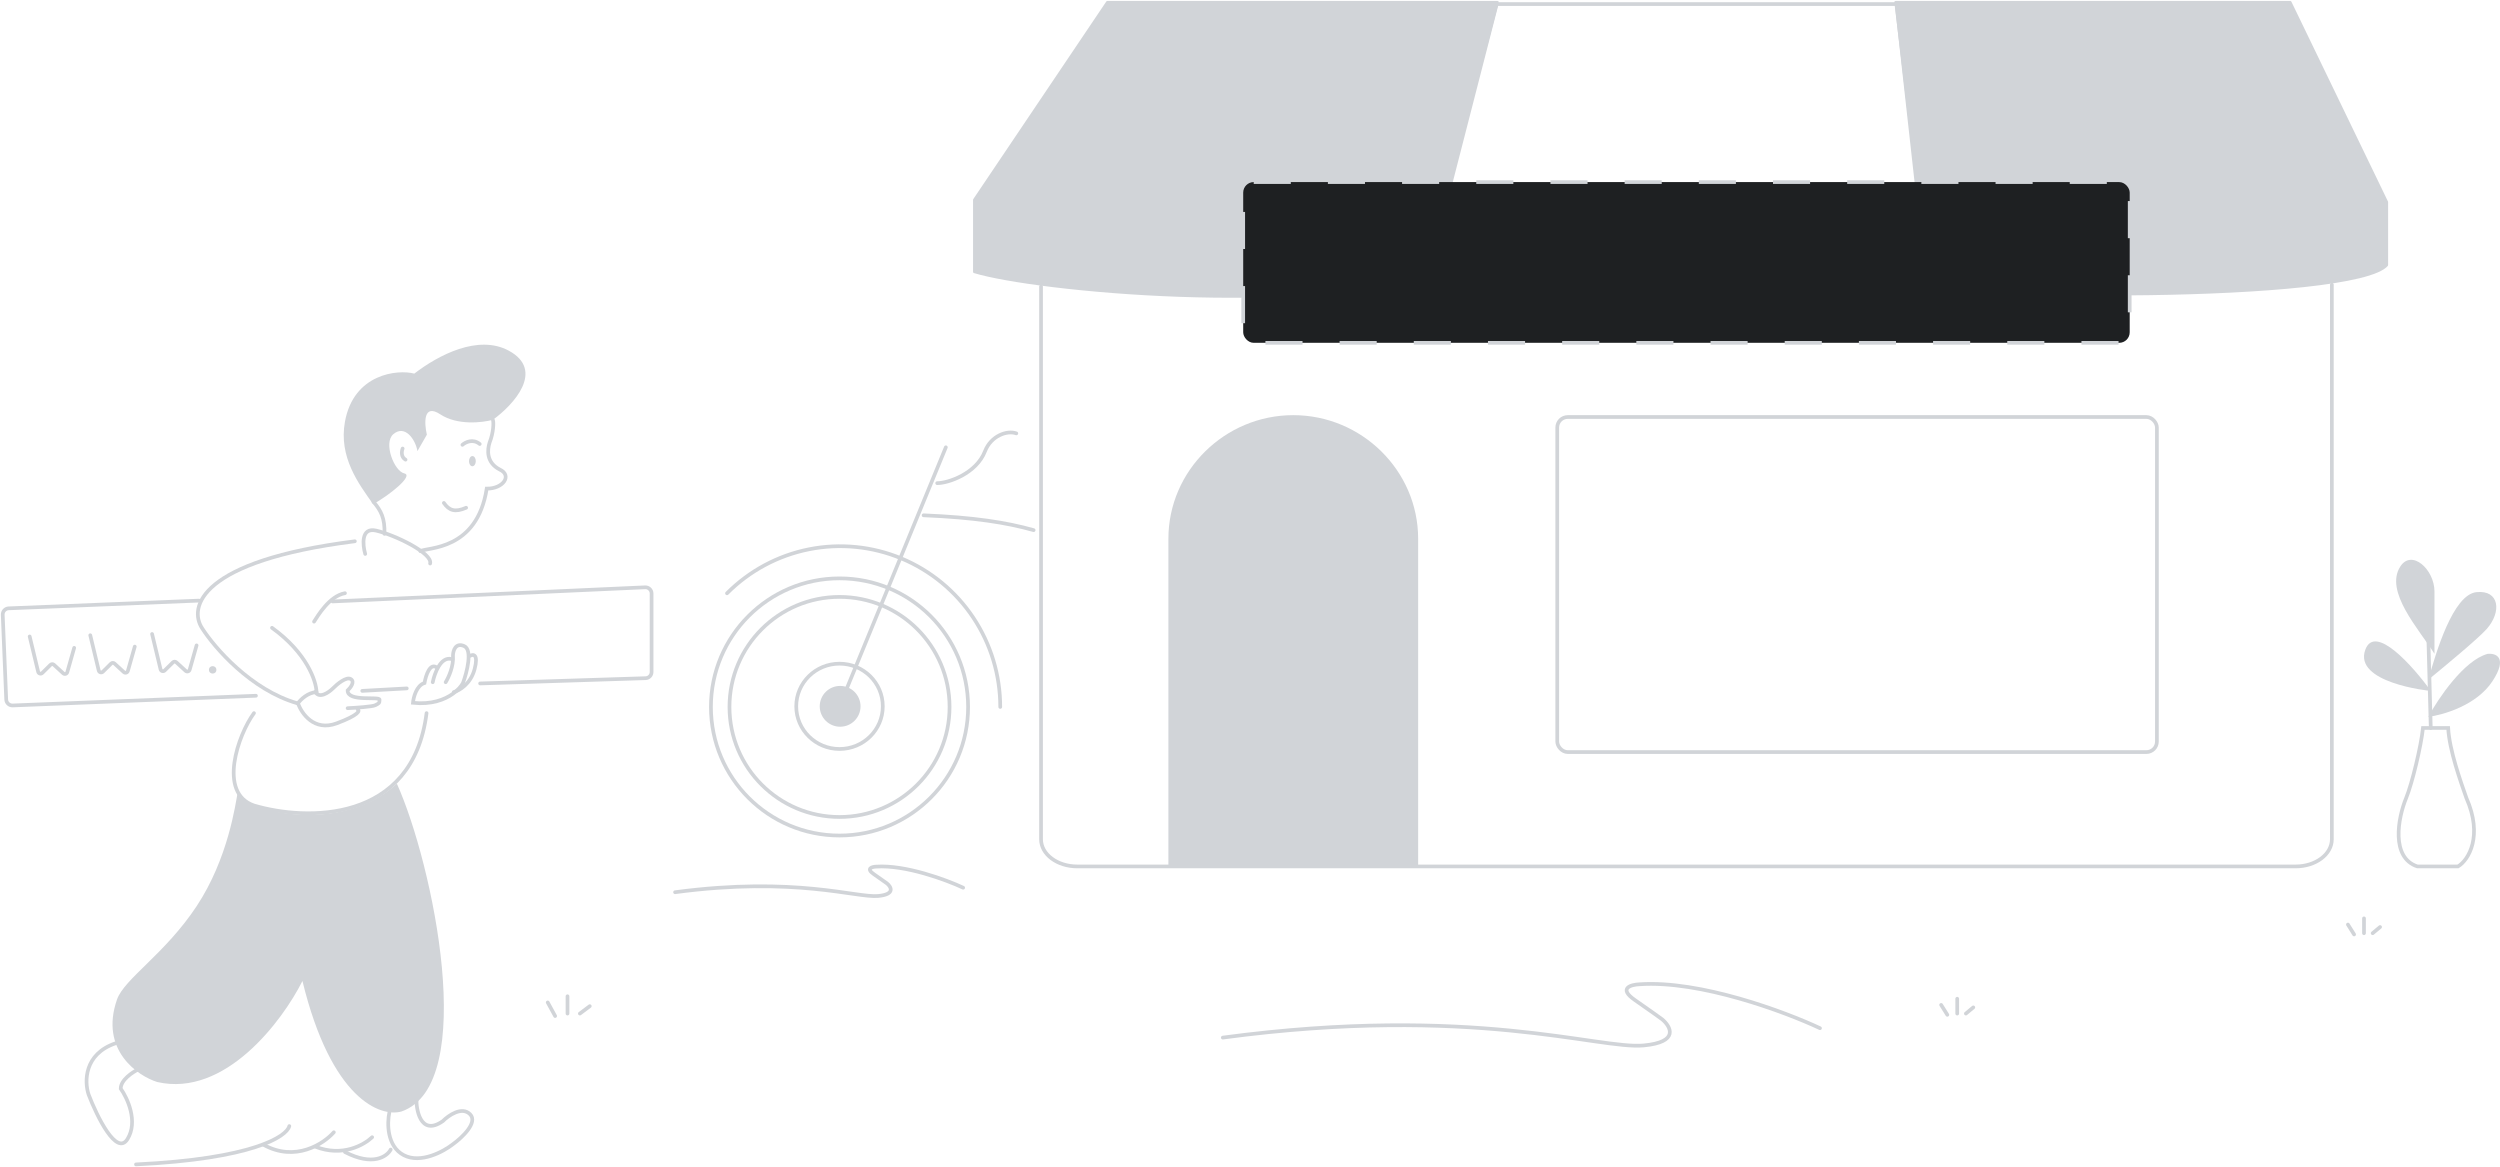 <svg width="2022" height="944" viewBox="0 0 2022 944" fill="none" xmlns="http://www.w3.org/2000/svg">
<path d="M324.7 898.984C387.681 877.191 350.155 698.477 320.972 633.778C276.995 674.95 198.32 657.19 192.268 640.64C190.449 650.402 184.624 694.127 159.106 732.81C133.588 771.493 100.483 791.611 94.633 808.405C80.381 849.268 111.6 870.38 127.209 875.147C182.045 887.679 228.33 825.886 244.618 793.423C267.964 889.313 307.734 903.751 324.7 898.984Z" fill="#D1D4D8"/>
<path d="M336.889 888.778C336.422 895.908 339.638 919.823 358.196 906.715C362.773 902.116 373.591 894.573 380.19 901.196C386.788 907.819 373.77 920.053 366.443 925.342C358.883 931.322 340.326 941.485 326.579 934.31C312.833 927.136 313.053 908.325 314.895 899.816" stroke="#D1D4D8" stroke-width="3" stroke-linecap="round"/>
<path d="M112 864.856C107.214 867.123 97.641 873.424 97.641 880.495C103.111 888.201 111.863 907.148 103.111 921.291C94.359 935.434 78.495 903.16 71.657 885.254C68.239 875.055 67.828 852.481 93.538 843.778" stroke="#D1D4D8" stroke-width="3" stroke-linecap="round"/>
<path d="M316 929.778C313.08 935.342 301.604 943.531 279 931.781" stroke="#D1D4D8" stroke-width="3" stroke-linecap="round"/>
<path d="M301 919.778C294.488 925.946 277.065 936.093 255 927.417" stroke="#D1D4D8" stroke-width="3" stroke-linecap="round"/>
<path d="M270 915.778C261.759 925.138 238.822 940.247 213 925.807" stroke="#D1D4D8" stroke-width="3" stroke-linecap="round"/>
<path d="M234 910.778C231.956 919.233 204.295 937.269 110 941.778" stroke="#D1D4D8" stroke-width="3" stroke-linecap="round"/>
<path d="M240.395 568.778C203 557.988 173.577 523.921 163.54 508.237C152.329 491.375 161.326 453.677 287 437.778" stroke="#D1D4D8" stroke-width="3" stroke-linecap="round"/>
<path d="M241 568.778C243.234 565.668 249.106 560.045 256 559.778" stroke="#D1D4D8" stroke-width="3" stroke-linecap="round"/>
<path d="M256 559.778C255.789 550.956 248.294 528.205 220 507.778" stroke="#D1D4D8" stroke-width="3" stroke-linecap="round"/>
<path d="M254 502.778C256.935 498.225 266.418 482.014 279 479.778" stroke="#D1D4D8" stroke-width="3" stroke-linecap="round"/>
<path d="M281.159 572.778C287.646 572.48 301.194 571.586 303.491 570.392C306.362 568.902 307 568.902 307 565.919C307 562.937 281.159 568.007 281.159 558.464C283.499 556.277 287.285 551.366 283.712 549.219C280.139 547.072 272.652 553.295 269.356 556.675C265.953 560.054 258.318 565.383 255 559.657" stroke="#D1D4D8" stroke-width="3" stroke-linecap="round"/>
<path d="M241 568.778C243.841 577.023 254.067 591.82 272.248 585.058C290.429 578.296 291.186 574.726 289.292 573.787" stroke="#D1D4D8" stroke-width="3" stroke-linecap="round"/>
<path d="M367 559.778C371.294 558.633 380.68 553.307 383.87 541.159C387.06 529.011 382.745 528.952 380.189 530.44" stroke="#D1D4D8" stroke-width="3" stroke-linecap="round"/>
<path d="M350 551.778C351.413 544.675 356.391 530.971 365 532.977" stroke="#D1D4D8" stroke-width="3" stroke-linecap="round"/>
<path d="M353.603 540.14C347.878 535.36 344.372 546.324 343.334 552.404C336.863 554.416 334.414 563.933 334 568.441C348.977 570.001 359.62 565.915 366.36 561.062C370.487 558.091 373.151 554.832 374.451 552.404C377.666 543.704 382.354 525.549 375.384 522.531C368.414 519.512 366.464 526.304 366.36 530.077C367.107 538.631 362.73 548.106 360.449 551.775" stroke="#D1D4D8" stroke-width="3" stroke-linecap="round"/>
<path d="M205.414 576.778C192.628 594.15 175.964 641.46 205.414 651.495C247.236 663.908 333.704 666.344 345 576.778" stroke="#D1D4D8" stroke-width="3" stroke-linecap="round"/>
<path d="M340 445.778C345.374 442.497 385.802 445.66 393.662 395.206C407.119 395.362 414.436 384.426 404.168 379.746C393.223 374.146 394.044 363.865 396.027 357.808C399.18 349.864 399.371 341.523 398.691 339.778" stroke="#D1D4D8" stroke-width="3" stroke-linecap="round"/>
<path d="M382.027 377.117C383.546 377.135 384.799 375.302 384.825 373.024C384.852 370.745 383.642 368.884 382.123 368.866C380.604 368.848 379.351 370.681 379.325 372.96C379.298 375.238 380.508 377.099 382.027 377.117Z" fill="#D1D4D8"/>
<path d="M374 359.778C376.361 357.67 382.468 354.585 388 359.116" stroke="#D1D4D8" stroke-width="3" stroke-linecap="round"/>
<path d="M359 406.778C363.255 412.874 367.926 414.605 377 410.672" stroke="#D1D4D8" stroke-width="3" stroke-linecap="round"/>
<path d="M325.653 362.778C324.817 364.847 324.118 369.543 328 371.778" stroke="#D1D4D8" stroke-width="3" stroke-linecap="round"/>
<path d="M278.993 341.079C273.81 369.687 290.028 391.223 301.785 407.778C314.342 400.934 334.922 384.66 327.029 382.903C318.733 381.057 309.983 358.228 318.039 351.244C327.491 343.051 336.012 355.448 337.636 364.848L345.249 351.566C343.096 342.276 342.252 325.979 356.098 335.115C369.943 344.251 390.252 341.858 398.676 339.519C415.286 327.525 441.092 299.549 411.437 283.595C386.771 270.325 354.675 287.101 335.082 302.176C321.817 298.643 286.061 302.072 278.993 341.079Z" fill="#D1D4D8"/>
<path d="M302 405.778C308.25 413.101 311.354 419.182 310.968 431.778" stroke="#D1D4D8" stroke-width="3" stroke-linecap="round"/>
<path d="M295.389 448.02C293.245 440.572 291.99 426.369 304.111 429.129C319.262 432.58 350.144 447.505 347.882 455.778" stroke="#D1D4D8" stroke-width="3" stroke-linecap="round"/>
<path d="M329 556.778L293 558.778" stroke="#D1D4D8" stroke-width="3" stroke-linecap="round"/>
<path d="M207 562.721L10.225 570.579C7.468 570.689 5.143 568.545 5.029 565.789L2.206 497.223C2.092 494.462 4.239 492.133 6.999 492.021L160.905 485.778" stroke="#D1D4D8" stroke-width="3" stroke-linecap="round"/>
<path d="M388.325 552.778L522.159 548.516C524.857 548.43 527 546.218 527 543.518V480.009C527 477.159 524.621 474.886 521.774 475.015L269 486.439" stroke="#D1D4D8" stroke-width="3" stroke-linecap="round"/>
<path d="M24 514.778L30.857 543.329C31.221 544.844 33.1 545.379 34.208 544.284L40.847 537.718C41.606 536.968 42.82 536.946 43.606 537.667L51.138 544.583C52.234 545.59 54.008 545.089 54.414 543.656L60 523.978" stroke="#D1D4D8" stroke-width="3" stroke-linecap="round"/>
<path d="M73 513.778L79.857 542.329C80.221 543.844 82.1 544.379 83.208 543.284L89.847 536.718C90.606 535.968 91.82 535.946 92.606 536.667L100.138 543.583C101.234 544.59 103.008 544.089 103.414 542.656L109 522.978" stroke="#D1D4D8" stroke-width="3" stroke-linecap="round"/>
<path d="M123 512.778L129.857 541.329C130.221 542.844 132.1 543.379 133.208 542.284L139.847 535.718C140.606 534.968 141.82 534.946 142.606 535.667L150.138 542.583C151.234 543.59 153.008 543.089 153.414 541.656L159 521.978" stroke="#D1D4D8" stroke-width="3" stroke-linecap="round"/>
<circle cx="172" cy="541.778" r="3" fill="#D1D4D8"/>
<path d="M459 819.778V805.778" stroke="#D1D4D8" stroke-width="3" stroke-linecap="round"/>
<path d="M477 813.778L469 819.778" stroke="#D1D4D8" stroke-width="3" stroke-linecap="round"/>
<path d="M449 821.778L443 810.778" stroke="#D1D4D8" stroke-width="3" stroke-linecap="round"/>
<path d="M679 675.778C621.565 675.778 575 629.214 575 571.778C575 514.341 621.565 467.778 679 467.778C736.435 467.778 783 514.341 783 571.778C783 629.214 736.435 675.778 679 675.778Z" stroke="#D1D4D8" stroke-width="3"/>
<path d="M588 479.854C606.105 461.673 629.172 449.292 654.282 444.276C679.398 439.26 705.427 441.835 729.08 451.674C752.738 461.513 772.955 478.175 787.184 499.554C801.408 520.932 809 546.068 809 571.778" stroke="#D1D4D8" stroke-width="3" stroke-linecap="round"/>
<path d="M679 605.778C659.67 605.778 644 590.333 644 571.278C644 552.224 659.67 536.778 679 536.778C698.33 536.778 714 552.224 714 571.278C714 590.333 698.33 605.778 679 605.778Z" stroke="#D1D4D8" stroke-width="3"/>
<path d="M679 660.778C629.849 660.778 590 620.93 590 571.778C590 522.625 629.849 482.778 679 482.778C728.151 482.778 768 522.625 768 571.778C768 620.93 728.151 660.778 679 660.778Z" stroke="#D1D4D8" stroke-width="3"/>
<path d="M679.5 554.778C670.389 554.778 663 562.167 663 571.278C663 580.389 670.389 587.778 679.5 587.778C688.611 587.778 696 580.389 696 571.278C696 562.167 688.611 554.778 679.5 554.778Z" fill="#D1D4D8"/>
<path d="M822 350.521C814.498 347.806 801.501 352.514 796.681 364.949C789.648 383.099 766.908 390.778 758 390.778" stroke="#D1D4D8" stroke-width="3" stroke-linecap="round"/>
<path d="M747 416.778C787.832 418.483 813.921 422.568 836 428.778" stroke="#D1D4D8" stroke-width="3" stroke-linecap="round"/>
<path d="M765 361.778L680 568.778" stroke="#D1D4D8" stroke-width="3" stroke-linecap="round"/>
<path d="M842 231.778V678.821C842 690.936 855.05 700.778 871.362 700.778H1856.64C1872.95 700.778 1886 690.936 1886 678.821V230.278" stroke="#D1D4D8" stroke-width="3" stroke-miterlimit="10" stroke-linecap="round"/>
<path d="M1212.17 2.034L1170.03 161.188C1170.01 161.272 1170 161.358 1170 161.444V219.911C1170 220.347 1169.73 220.728 1169.32 220.859C1054.15 257.034 837.321 235.936 787.648 220.842C787.23 220.715 787 220.345 787 219.907V161.619C787 161.421 787.059 161.226 787.17 161.061L894.776 1.22C894.962 0.944 895.273 0.778 895.606 0.778H1211.2C1211.86 0.778 1212.34 1.4 1212.17 2.034Z" fill="#D1D4D8"/>
<path d="M1853.27 1.343L1931.4 162.978C1931.47 163.114 1931.5 163.262 1931.5 163.413V214.431C1931.5 214.656 1931.45 214.843 1931.31 215.015C1905.08 246.052 1568.17 242.923 1551.71 228.004C1551.52 227.839 1551.5 227.661 1551.5 227.414V163.184L1532.13 1.898C1532.06 1.302 1532.53 0.778 1533.13 0.778H1852.37C1852.76 0.778 1853.11 0.998 1853.27 1.343Z" fill="#D1D4D8"/>
<path d="M1534.1 4.168L1551.5 160.709V225.643C1551.5 226.031 1551.31 226.367 1550.96 226.529C1483.18 257.756 1212.52 265.128 1170.25 220.082C1170.08 219.9 1170 219.675 1170 219.425V160.835C1170 160.751 1170.01 160.668 1170.03 160.586L1210.31 4.029C1210.42 3.587 1210.82 3.278 1211.28 3.278H1533.11C1533.62 3.278 1534.04 3.661 1534.1 4.168Z" stroke="#D1D4D8" stroke-width="3" stroke-linecap="round"/>
<rect x="1259.5" y="337.278" width="485" height="271" rx="8.5" stroke="#D1D4D8" stroke-width="3"/>
<rect x="1005.5" y="147.278" width="717" height="130" rx="8.5" fill="#1E2022" stroke="#D1D4D8" stroke-width="3" stroke-dasharray="30 30"/>
<path d="M779 717.974C765.381 711.613 732.236 699.301 708.587 700.924C705.232 701.058 700.17 702.467 706.739 707.013C713.308 711.56 716.593 713.914 717.414 714.523C720.834 717.365 724.189 723.373 710.229 724.672C692.78 726.295 643.511 708.637 546 721.627" stroke="#D1D4D8" stroke-width="3" stroke-linecap="round"/>
<path d="M2011.88 528.87C1992.73 534.182 1971.98 565.022 1964 579.778C1975.97 578.303 2003.1 570.482 2015.87 551.004C2028.64 531.526 2018.53 528.132 2011.88 528.87Z" fill="#D1D4D8"/>
<path d="M2003.02 478.914C1983.91 480.843 1970.16 528.022 1964 549.778C1977.69 538.589 2004.66 516.211 2011.23 508.752C2023.56 494.766 2021.5 477.049 2003.02 478.914Z" fill="#D1D4D8"/>
<path d="M1941.29 458.298C1928.51 478.421 1956.21 508.655 1969 528.778C1969 516.108 1969 489.601 1969 478.421C1969 460.534 1950.53 443.768 1941.29 458.298Z" fill="#D1D4D8"/>
<path d="M1966 558.778C1951.62 538.796 1920.91 504.159 1913.07 525.474C1903.27 552.117 1964.04 558.778 1966 558.778Z" fill="#D1D4D8"/>
<path d="M1966 588.778L1964 513.778" stroke="#D1D4D8" stroke-width="3" stroke-linecap="round"/>
<path d="M1946.12 645.368C1950.97 633.577 1958.2 603.319 1959.71 588.778H1980.08C1980.99 606.698 1990.27 632.399 1994.8 645.368C2008.38 676.02 1996.68 695.67 1988 700.778H1955.18C1933.67 693.705 1939.33 661.873 1946.12 645.368Z" stroke="#D1D4D8" stroke-width="3"/>
<path d="M1912 754.778V742.778" stroke="#D1D4D8" stroke-width="3" stroke-linecap="round"/>
<path d="M1925 749.778L1919 754.778" stroke="#D1D4D8" stroke-width="3" stroke-linecap="round"/>
<path d="M1904 755.778L1899 747.778" stroke="#D1D4D8" stroke-width="3" stroke-linecap="round"/>
<path d="M1583 819.778V807.778" stroke="#D1D4D8" stroke-width="3" stroke-linecap="round"/>
<path d="M1596 814.778L1590 819.778" stroke="#D1D4D8" stroke-width="3" stroke-linecap="round"/>
<path d="M1575 820.778L1570 812.778" stroke="#D1D4D8" stroke-width="3" stroke-linecap="round"/>
<path d="M1472 831.602C1443.77 818.35 1375.06 792.7 1326.04 796.083C1319.08 796.362 1308.59 799.296 1322.21 808.768C1335.82 818.24 1342.63 823.145 1344.33 824.414C1351.42 830.334 1358.38 842.85 1329.44 845.556C1293.27 848.939 1191.14 812.151 989 839.213" stroke="#D1D4D8" stroke-width="3" stroke-linecap="round"/>
<path d="M945 435.778C945 380.55 990.772 335.778 1046 335.778V335.778C1101.23 335.778 1147 380.55 1147 435.778V700.778H945V435.778Z" fill="#D1D4D8"/>
</svg>
